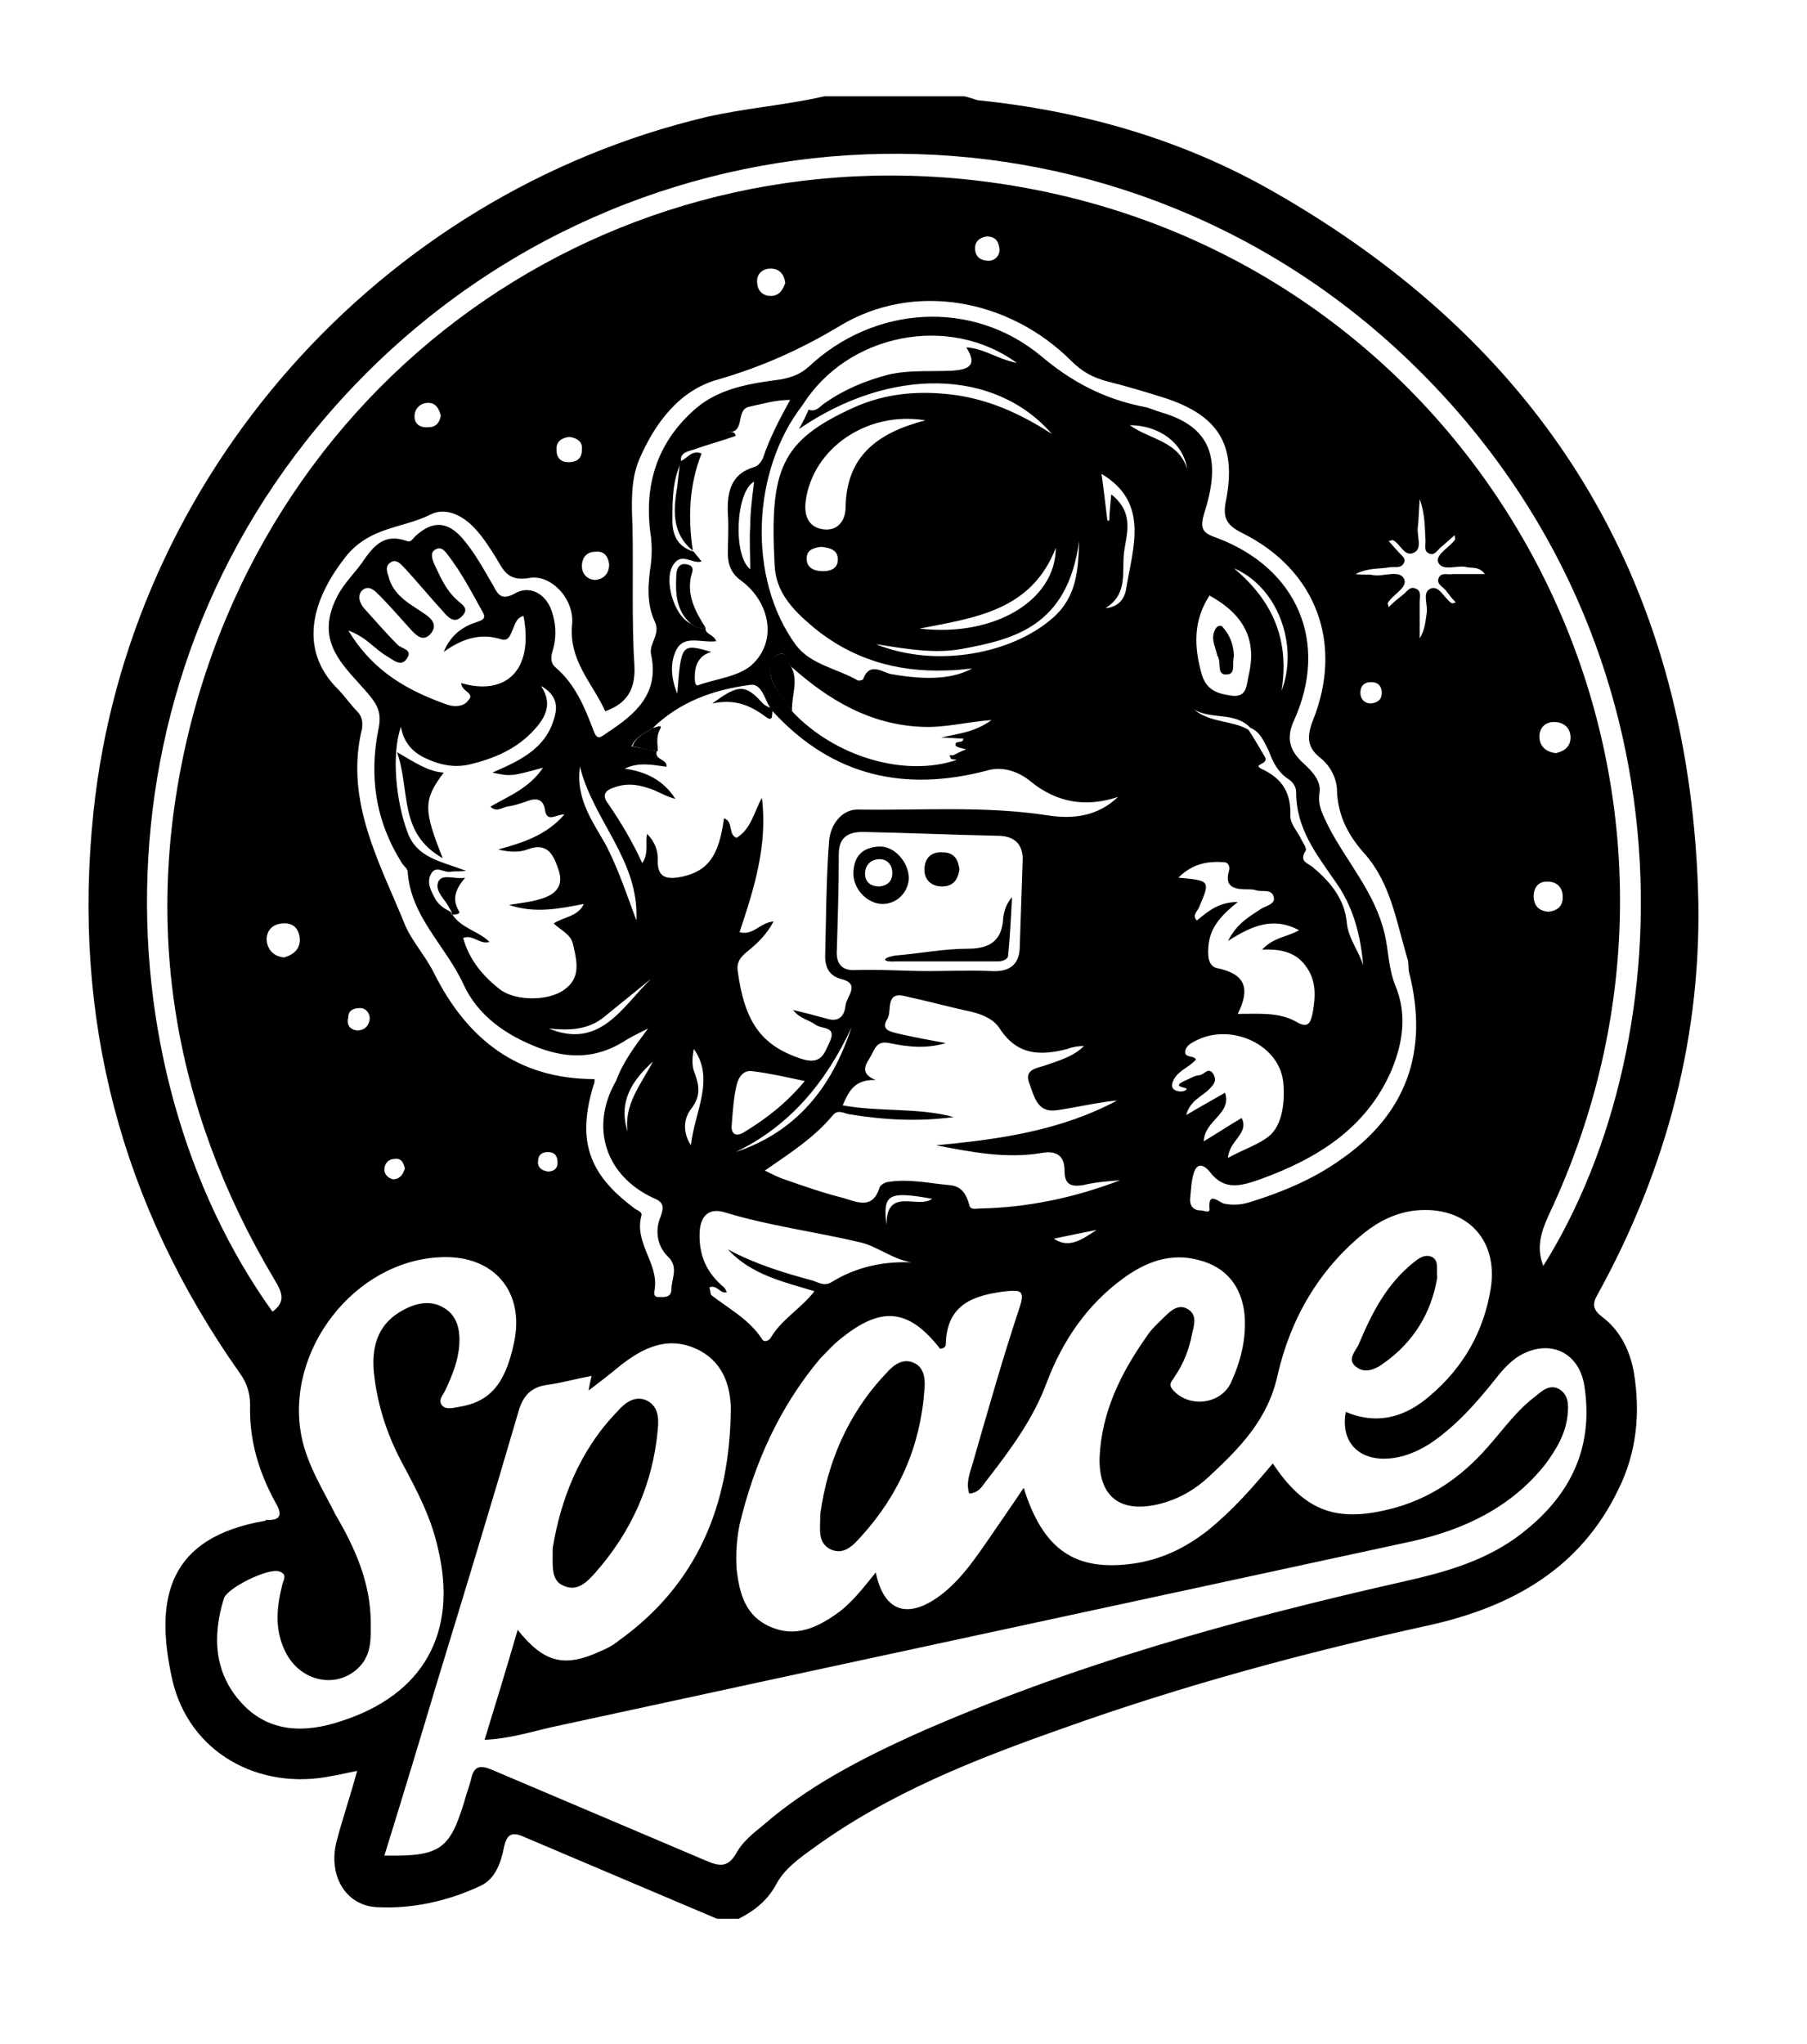 <?xml version="1.0" encoding="utf-8"?>
<!-- Generator: Adobe Illustrator 22.0.1, SVG Export Plug-In . SVG Version: 6.00 Build 0)  -->
<svg version="1.1" id="Layer_1" xmlns="http://www.w3.org/2000/svg" xmlns:xlink="http://www.w3.org/1999/xlink" x="0px" y="0px"
	 viewBox="0 0 185.7 210.1" style="enable-background:new 0 0 185.7 210.1;" xml:space="preserve">
<g>
	<path d="M84.7,9.9c4.8,0,9.6,0,14.4,0c0.5,0.1,1,0.3,1.4,0.4c10.7,1.1,20.9,4,30.2,9.3c27.8,15.8,42.7,39.7,43.8,71.8
		c0.5,14.8-3.2,28.7-10.3,41.6c-0.6,1-0.5,1.6,0.4,2.3c1.9,1.4,2.9,3.5,3.3,5.7c0.7,4.2,0.3,8.3-1.6,12.1
		c-3.9,8.1-10.9,12-19.3,13.9c-12.8,2.8-25.4,6.2-37.7,10.6c-9.1,3.2-18,6.7-25.8,12.4c-1.4,1-2.9,2.1-3.7,3.6
		c-0.9,1.7-2.3,2.8-3.9,3.6c-0.7,0-1.5,0-2.2,0c-6.6-2.8-13.2-5.6-19.8-8.4c-1.3-0.6-1.8-0.3-2.1,1c-0.3,1.6-0.9,3.3-2.4,4
		c-3.4,1.6-7.1,2.4-10.7,2.2c-3.3-0.2-5-3.4-4.1-6.8c0.6-2.3,1.4-4.6,2.1-7.2c-1.1,0.2-1.8,0.4-2.5,0.5c-7.6,1.6-14.8-2.4-16.5-9.9
		c-1.9-8.5-0.3-14.6,9.5-16.3c0.1,0,0.1-0.1,0.2-0.1c1.7,0.1,1.5-0.8,0.9-1.8c-1.7-3.1-2.7-6.4-2.6-10c0-1.2-0.3-2.2-1-3.2
		C12.4,123.8,7.4,104.6,9.6,83.5C13.2,49,38.9,20,72.7,12C76.7,11.1,80.8,10.8,84.7,9.9z M128.5,74.8c-1.6-1.7-4.1-0.8-5.8-1.9
		c1.6,1.4,3.9,1.1,5.6,2.1c0.6,0.9,1.1,1.8,1.7,2.8c0.4,0.8-1.3,0.7-0.4,1.2c2.2,1,3.1,2.5,3,4.9c0,0.7,0.6,1.4,1,2.1
		c0.2,0.5,0.7,1.1,0.6,1.4c-0.8,1.2,0.3,1.3,0.8,1.8c1.8,1.5,3.2,3.3,3.4,5.6c0.2,2.3,2.3,3.9,1.8,6.4c-0.1-3.7-0.7-7.4-2.9-10.5
		c-2-2.9-4.1-5.5-4.1-9.3c0-0.6-0.4-1.1-0.9-1.4c-1-0.7-1.5-1.7-1.9-2.8C129.9,76.2,129.5,75.2,128.5,74.8z M81.4,73.1
		c4.4,4.7,11.6,6.8,16.9,5c-0.2-0.1-0.6,0-0.6-0.2c-0.3-0.5,0.2-0.2,0.3-0.3c0.4-0.2,0.8-0.4,1.3-0.6c-0.5-0.1-1-0.2-1.1-0.4
		C98.1,76,99,76.5,99,75.9c-0.8,0-1.5-0.1-2.3-0.1c1.7-0.4,3.4-0.5,5.2-1.8c-2.6,0.2-4.8,0.8-7.1,0.7c-5.4-0.2-9.7-2.8-13.5-6.2
		c-0.5-0.5-0.4-1.7-1.4-1.2c-0.8,0.4-0.8,1.3-0.7,2.1C79.5,70.9,80.8,71.8,81.4,73.1z M82.5,41.6c-5.3,6.8-5.7,17.9-0.7,24.7
		c1.5,2,4.2,2.4,6.3,3.6c0.1,0.1,0.6,0,0.6-0.1c0.7-1.9,2.1-0.6,3-0.5c3.5,0.6,6.2,0.5,8.2-0.6c-1,0.1-1.8,0.2-2.6,0.2
		c-5.2,0.2-9.9-1.2-13.9-4.6c-2-1.7-3.7-3.5-3.8-6.3c-0.5-9.7,0.6-12.7,8.1-16.1c3.3-1.5,6.8-1.8,10.5-1.3c3.4,0.5,6.5,1.8,9.9,4
		c-5.9-6.8-16.7-6.9-26-0.5c0.4-0.7,0.7-1.3,1-2c0.8,0.3,1.2-0.4,1.7-0.7c2-1.4,4.2-2.3,6.5-2.9c2.2-0.5,4.3-0.3,6.5-0.4
		c1.5-0.1,2.8-0.4,1.5-2.4c1.8,0.1,3.2,1.2,5.2,1.6C97.5,32.2,87.1,34.3,82.5,41.6z M71,64.1c0.4,0.3,0.9,0.6,1.5,0.4
		c-0.1,0.7,0.9,0.7,1.1,1.4c-1.5,0.2-3.3-0.7-4.1,0.9c-0.7,1.4-0.5,3,0.1,4.5c0.4-5.1,0.4-5.2,3.5-4.3c-1.4,0.4-1.7,1.5-1.7,2.6
		c0,0.3,0,1,0.4,0.8c2-0.7,4.4-0.9,5.7-2.3c2.4-2.5,1.5-6.3-1.3-8.4c-1-0.7-1.4-1.6-1.4-2.8c0-1.4,0.1-2.8,0-4.1
		c-0.1-2.2,0.3-4.1,2.7-4.8c0.4-0.1,0.7-0.5,0.9-0.9c0.7-2.1,1.7-4,2.8-6c-1.5,0-2.8,0.4-4.2,0.7c-1.5,0.3-0.3,2.8-2.3,2.6
		c0.3,0.1,0.8-0.2,0.9,0.4c-1.4,0.5-2.9,0.9-4.3,1.4c-0.6,0.2-1.5,0.3-1.3,1.3c-0.9,1.9-0.9,3.9-0.9,6c0,1.6,0.6,2.7,2.2,3.2
		c0.2,0.3,0.5,0.6,0.8,1c-0.9,0.3-2-0.9-2.8,0.2C68.1,59.3,69.2,63.3,71,64.1z M46.5,94c0.9,1.4,2.7,1.7,3.8,2.8
		c-1,0.3-1.7-0.8-2.7-0.4c0.6,2.2,2,3.9,3.8,5.3c1.6,1.2,5,1.2,6.6,0c1.7-1.2,1.3-2.9,0.9-4.6c-0.2-1.1-1.3-1.5-2-2.2
		c1.1-0.7,2.5-0.7,3.1-2c-2.6,0.5-5,1-7.7,0.1c1.2-0.2,2.3-0.3,3.2-0.6c1.5-0.4,2.5-1.3,1.9-3c-0.5-1.5-1.1-2.9-3.2-2.1
		c-0.8,0.3-1.8,0.3-3,0c2.6-0.7,5-1.5,6.8-3.6c-0.9,0-1.8,0.9-2-0.5c-0.2-1.2-1-1.2-2-0.8c-0.6,0.2-1.2,0.4-1.9,0.5
		c-0.5,0.1-1.1,0.6-1.7,0c1.9-1.1,4-1.9,5.4-4c-3.3,0.9-3.3,0.9-5.2,0.5c3-1.3,5.8-2.6,6.5-6.2c0.2-1.2-0.4-2.1-1.5-2.7
		c1.2,1.8,0.5,3.2-0.7,4.5c-1.8,2-4.2,3-6.8,3.6c-1.5,0.3-2.9,0-4.2-0.6c-1.4-0.6-2.4-1.6-2.7-3.3c-1,2.9-0.5,7.7,0.7,10.9
		c1,2.6,3.4,2.9,6,3.9c-0.9,0.1-1.2,0-1.6,0.1c-0.7,0.1-1.5-0.7-2,0.2c-0.5,0.9,0,1.8,0.5,2.7c0.4,0.6,0.9,0.9,1.5,1.2
		C46.4,93.9,46.4,94,46.5,94z M67.1,74.8c-0.7,0.5-1.7,0.8-2.2,1.9c1,0.2,1.8,0.3,2.6,0.5c-0.3,0.9,1.1,0.8,1,1.6
		c-1.5-0.2-2.9-0.5-4.3,0.2c2.2,0.3,4,1.2,5.2,3.1c-0.8-0.2-1.5-0.6-2.2-0.9c-1.3-0.5-2.6-0.8-4-0.3c-1,0.3-1.4,0.8-0.7,1.7
		c1.3,1.9,2.5,3.9,3.5,6.1c0.7-1,0.3-2,0.5-3c0.8,0.8,1.1,1.7,1.1,2.6c-0.1,2,1,2.1,2.5,1.8c2.7-0.6,3.8-2.2,4.3-6
		c1,0.3,0.4,1.7,1.3,2c1.5-0.9,1.8-2.7,2.6-4.1c0.6,4.9-0.8,9.3-2.3,13.8c1.4,0.4,2.1-1,3.5-1.1c-0.7,1.3-1.6,2.2-2.6,3
		c-0.6,0.5-1.2,1-1.1,2c0.7,5.2,2.3,7.7,6.5,9.1c2.1,0.7,2.4-0.5,3-1.8c0.7-1.6-0.9-1.2-1.5-1.7c-0.7-0.5-1.6-0.6-2.3-1.5
		c1.3,0.3,2.4,0.6,3.5,0.9c1.3,0.4,1.8-0.4,1.9-1.4c0.1-0.9,1.6-2.2-0.5-2.7c-1.1-0.3-1.6-1.1-1.6-2.3c0.1-3.9,0.1-7.9,0.4-11.8
		c0.1-1.7,1.3-3.4,3.1-3.3c6.5,0.1,12.9-0.4,19.4,0.6c2.6,0.4,5.1,0.1,7.2-1.9c-3.3,1.1-6.3,0.6-9-1.6c-1.2-1-2.9-1.6-4.5-1.1
		c-8.4,2.2-15.8,0.6-21.9-6l-0.1-0.1c-0.8-0.9-1-3-2.4-2.7C73.3,70.9,69.9,72.1,67.1,74.8z M130.8,150.4c3.2,4.8,6.4,6.1,12,4.7
		c4.1-1,7.4-3.3,10.1-6.4c1.6-1.8,3-3.8,4.9-5.2c0.7-0.6,1.5-1.3,2.5-0.7c0.9,0.6,0.9,1.6,0.8,2.6c-0.2,2-1.2,3.6-2.3,5.1
		c-3.5,4.4-8.3,6.7-13.7,7.9c-29.5,6.4-58.9,12.7-88.4,19.1c-2.2,0.5-4.4,1.2-6.9,1.3c1.2-3.9,2.3-7.5,3.4-11.3
		c2.7,3.4,4.8,3.9,8.5,2.2c0.7-0.3,1.3-0.6,1.9-1.1c8.1-5.8,11.4-14,11.5-23.7c0-2.6-0.9-5.1-3.6-6.3c-2.9-1.3-5.4-0.1-7.7,1.7
		c-1.2,1-2.4,1.9-3.3,2.6c0-0.1,0.1-0.7,0.3-1.5c-1.6,0.3-3,0.7-4.4,0.9c-1.7,0.2-2.6,1-3.1,2.7c-2.8,9.6-5.7,19.1-8.6,28.6
		c-1.7,5.7-3.4,11.3-5.2,17.1c5.7,0.1,6.7-0.6,8.2-5.5c0.2-0.8,0.5-1.5,0.7-2.3c0.3-1.5,1-1.5,2.2-1c7.3,3.1,14.6,6.2,21.9,9.3
		c1.4,0.6,2.3,0.8,3.2-0.8c0.6-1.1,1.7-2,2.7-2.8c4.6-4,10-6.8,15.5-9.3c16.2-7.2,33.2-11.9,50.5-15.8c4-0.9,7.9-2,11.3-4.4
		c5.4-3.9,8.2-9,7.1-15.8c-0.6-3.4-3.6-4.7-6.6-3c-1,0.6-1.8,1.5-2.5,2.4c-2,2.5-4.1,4.9-6.8,6.7c-1.6,1-3.3,1.6-5.1,1.5
		c-2.6-0.2-4-2.1-3.5-4.8c3.3,1.4,6.2,0.5,8.7-1.7c3.4-2.9,5.5-6.6,6.2-11c0.8-5.1-2.6-8.5-7.7-8c-2,0.2-3.8,1.1-5.3,2.3
		c-4.7,3.8-7.6,8.9-8.9,14.6c-1,4.6-3.9,7.5-7,10.4c-1.5,1.4-3.2,2.4-5.3,2.9c-3.9,0.9-6.1-0.8-6-4.8c0.2-4.7,2.2-8.7,4.8-12.4
		c0.5-0.8,1.2-1.4,1.9-2.1c0.6-0.6,1.4-1.3,2.3-0.8c1.1,0.6,0.7,1.7,0.5,2.6c-0.3,1.6-0.9,3.1-1.8,4.4c-0.2,0.4-0.7,0.7-0.2,1.3
		c1.6,1.9,4.9,1.6,6-0.7c1-2.2,1.6-4.5,1.4-7c-0.3-2.9-1.9-4.9-4.7-5.6c-2.9-0.8-5.5,0.2-7.8,1.9c-3.7,2.7-6.2,6.4-7.8,10.6
		c-1.4,3.8-3.7,6.9-6.1,10c-0.5,0.6-0.8,1.4-1.9,1.5c-0.4-1.3,0.2-2.4,0.5-3.6c1.5-5.2,3-10.5,4.7-15.6c0.6-1.8-0.1-1.7-1.4-1.6
		c-3.3,0.4-6.1,1.3-6.2,5.4c0,0.3-0.2,0.5-0.6,0.5c-3.2-4.1-6-4.4-10.1-1.1c-0.8,0.6-1.5,1.4-2.2,2.1c-4.2,5-6.8,10.8-8.3,17.1
		c-0.3,1.5-0.4,3-0.3,4.6c0.3,2.5,0.9,4.8,3.5,5.9c2.5,1.1,4.7,0.1,6.7-1.3c1.6-1.1,2.8-2.7,4.1-4.3c0.8,3.9,3.1,4.8,6.3,2.6
		c2-1.4,3.4-3.3,4.8-5.3c1.3-1.9,2.7-3.9,4.1-6c2,6.4,5.3,8.6,11.2,7.8c2.9-0.4,5.4-1.6,7.7-3.4
		C126.7,155.2,128.7,152.9,130.8,150.4z M158.6,130.1c14.6-23.3,16-65.1-14.5-93.7C114.1,8.3,67.2,9,37.8,38.2
		C8.5,67.4,10.2,110,28,134.8c1.4-1,1-2,0.2-3.3c-10.6-17.8-13.7-37-8.6-57.1C29.7,34.8,68.3,11,108.3,19.9
		c46.2,10.3,71.7,61,50.8,105.1C158.3,126.8,157.9,128.3,158.6,130.1z M66.6,105.7c-1.2,0.6-2,1-2.6,1.4c-2.8,1.7-5.6,1.7-8.6,0.6
		c-3.4-1.3-6.3-3.3-7.8-6.6c-1.8-3.9-5.4-6.9-5.7-11.5c0-0.3-0.4-0.6-0.6-0.9c-2.7-4.3-3.4-8.9-2.4-13.8c0.3-1.5,0-2.3-0.9-3.4
		c-2.4-2.9-5.8-5.3-3.4-10.1c0.8-1.6,2-2.6,2.9-4c1.2-1.7,2.3-2.5,4.3-1.8c0.5,0.2,0.7-0.4,1-0.6c1.7-1.5,3.2-1.4,4.7,0.3
		c1.3,1.5,2.2,3.2,3.2,4.9c0.5,1,0.9,1.5,2.2,0.8c1.5-0.9,3.2,0,3.8,1.8c0.4,1.2,0.5,2.4,0.2,3.7c-0.2,0.7-0.5,1.5,0.2,2.1
		c2,1.7,3,4.1,3.9,6.5c0.4,1.1,0.8,0.6,1.4,0.2c2.9-1.9,5.4-4,4.5-8.1c-0.2-1.1,1-2,0.4-3.3c-0.9-1.9-0.7-4-0.4-6
		c0.1-1,0.1-1.8,0-2.7c-0.8-5.3,0.6-9.8,4.7-13.3c2.4-2,5.5-2.5,8.6-2.9c1.1-0.2,2-0.5,2.9-1.3c6.7-6.3,16.8-7,23.9-1.1
		c3.2,2.7,6.5,4.4,10.5,5.2c0.6,0.1,1.2,0.4,1.9,0.6c5.1,1.5,6.1,4.8,4.4,10.2c-0.6,1.9-0.1,2.2,1.3,2.7c8.2,3.1,11.5,10.7,7.9,18.7
		c-0.9,1.9-0.4,3.2,0.9,4.4c1,0.9,1.9,1.9,1.7,3.1c-0.2,1.4,0.4,2.3,0.9,3.4c1.9,3.7,4.8,6.8,5.8,11.1c0.4,1.7,0.4,3.6,1.1,5.3
		c1.2,2.9,0.8,5.8-0.4,8.7c-2.6,6-7.7,9.1-13.5,11.2c-2,0.7-3.7,1.2-5.2-0.8c-0.4-0.5-1.2-1.1-1.6,0.1c-0.3,0.9-0.3,1.9-0.4,2.8
		c0,0.7,0.4,1.1,1.1,1.1c0.3,0,0.9,0.3,0.9-0.1c-0.2-2,1-0.7,1.5-0.6c1,0.2,1.9,0.1,2.8-0.2c3.2-1,6.3-2.3,9-4.2
		c6.9-4.7,9.3-11.2,7.2-19.4c-0.1-0.5,0-1-0.2-1.5c-1.1-3.7-1.7-7.7-4.4-10.7c-1.6-1.8-2.7-3.8-2.8-6.4c0-1.3-0.7-2.6-1.7-3.4
		c-1.4-1.1-1.4-2.2-0.8-3.8c3.2-7.9,0.4-15.5-7.2-19.3c-1.6-0.8-2.1-1.5-1.7-3.4c1.1-5.7-0.8-8.7-6.3-10.5c-1.9-0.6-3.9-1.2-5.9-1.7
		c-1.5-0.4-2.6-1-3.7-2.1c-6.4-6.4-16.2-8.2-23.8-3.6c-4,2.4-8,4.2-12.5,5.5c-4,1.1-6.5,4.5-8.1,8.2c-0.9,2.1-0.8,4.6-0.7,6.9
		c0.1,4.8-0.1,9.6,0.2,14.4c0.1,2.4-0.8,3.8-3,4.6c-1.3-2.9-3.8-5.2-3.4-9c0.2-2.6-2.2-5.1-4.4-4.7c-2.3,0.4-2.7-0.9-3.5-2.2
		c-0.7-1.1-1.4-2.2-2.3-3.1c-1.2-1.2-2.9-2-4.4-1.2c-2.8,1.4-6,1.2-8.5,4.1c-3.8,4.7-5,9.8-1,13.8c0.7,0.7,1.3,1.6,2,2.3
		c0.5,0.5,0.6,1.1,0.5,1.8c-1.8,7.4,1.8,13.7,4.4,20.1c0.7,1.7,2.1,3.2,3,5c3.4,6.8,8.6,10.9,16.5,10.9c0,0.2,0,0.5-0.1,0.6
		c-1.7,5.6-0.6,9.1,4.1,12.6c0.3,0.3,1,0.4,0.8,0.9c-0.7,2.7,1.7,4.8,1.4,7.3c0,0.4-0.3,1,0.4,1c0.5,0,1.3,0.1,1.3-0.8
		c0-1.1,0.8-2.3-0.4-3.4c-1.1-1.1-1.3-2.7-0.7-4.1c0.4-1.1,0.2-1.5-0.8-1.9c-4.9-2.3-6.5-7.3-3.8-12C64.1,109,65.2,107.6,66.6,105.7
		z M38.1,166.8c0,1.4,0.1,2.9-0.9,4.2c-2.1,2.6-6.1,2.1-7.8-1.1c-1.2-2.3-1-4.6-0.4-7c0.1-0.5,0.6-1.1-0.3-1.4
		c-1.1-0.4-5.4,1.7-5.7,2.8c-1.2,3.9-1,7.7,1.9,10.8c2.8,3,6.5,3,10.1,1.8c8.5-2.7,12.1-9.1,10-17.8c-0.7-3.2-2.2-6-3.7-8.8
		c-1.6-3-2.6-6.2-2.9-9.5c-0.2-2.7,0.6-4.9,3.1-6.2c1.3-0.7,2.8-1,4.1-0.2c1.4,0.8,1.7,2.3,1.6,3.8c-0.1,1.6-0.7,3.1-1.4,4.6
		c-0.2,0.5-0.8,1-0.4,1.6c0.4,0.5,1.1,0.3,1.7,0.2c3.2-0.5,4.8-2.3,5.7-6.5c1.2-5.3-2-9.1-7.4-8.9c-9,0.3-16.2,9.7-14.4,18.5
		c0.6,2.9,2.2,5.4,3.5,8C36.5,159.1,38.1,162.7,38.1,166.8z M115.1,121.3c-1.3,0.1-2.6,0.2-3.8,0.5c-1.3,0.2-1.9-0.1-1.9-1.5
		c0-1.5-0.8-2.1-2.4-1.8c-3.6,0.6-7.2-0.1-10.8-0.8c6.5-0.6,12.8-1.5,18.6-4.6c-2.1,0.2-4.1,0.7-6.2,1c-2,0.3-2.3-1.4-2.8-2.7
		c-0.6-1.5,0.7-1.6,1.6-1.9c1.4-0.5,2.9-0.9,4-2c-0.6,0-1.2,0.1-1.7,0.3c-2.7,0.7-5.1,0.7-6.9-2c-0.6-1-1.7-1.5-2.9-1.8
		c-2.3-0.5-4.5-1.1-6.8-1.6c-2.2-0.6-1.4,1.5-1.9,2.3c-0.7,1.1,0.2,1.3,1,1.5c1.7,0.4,3.4,0.7,5,1c-2,0.6-3.9,0.4-5.8,0
		c-1.4-0.3-1.5,0.7-2,1.5c-0.6,0.9-0.9,1.7,0.6,2.3c-2.2-0.1-2.8,1.2-3.4,2.6c3.9,0.7,7.7,0.2,11.4,1.2c-3.6,0.5-7.2,0.3-10.8-0.3
		c-0.5-0.1-1.1-0.5-1.6,0.1c-1.9,2.3-4.4,3.9-7,5.7c0.8,0.4,1.4,0.7,2,0.9c2,0.7,4,1.4,6,1.9c1.4,0.4,3.1,1.3,3.8-1.1
		c0.1-0.2,0.4-0.4,0.7-0.5c2.2-0.4,4.3,0.1,6.5,0.3c1.2,0.1,1.7,0.9,2,2c0.1,0.6,0.7,0.4,1.1,0.4
		C105.6,124.1,110.4,123.1,115.1,121.3z M95.2,99.8c2.2,0,4.5-0.1,6.7,0c1.9,0.1,2.9-0.7,2.9-2.6c0.1-3,0.2-5.9,0.3-8.9
		c0-1.4-0.7-2.3-2.3-2.4c-4.7-0.1-9.4-0.3-14.1-0.4c-1.5,0-2.5,0.5-2.5,2.3c0,3.3-0.1,6.5-0.2,9.8c-0.1,1.3,0.4,2.1,1.7,2.1
		C90.1,99.6,93.3,99.8,95.2,99.8z M47.4,70.2c4.4,1.3,7.5-1.1,6.4-6.9c-0.8,0.2-0.9,1-1.2,1.6c-0.2,0.5-0.4,1-1.1,0.8
		c-2.2-0.7-4.1,0-5.9,1.3c0.6-1.5,1.7-2.5,3.2-3c0.5-0.2,1.3-0.3,0.8-1.1c-1.1-2-2.2-4.1-3.6-5.9c-0.3-0.4-0.7-0.9-1.3-0.5
		c-0.5,0.3-0.3,0.9-0.1,1.4c0.6,1.3,1.2,2.7,2.3,3.7c0.5,0.5,1.4,0.9,0.6,1.7c-0.8,0.9-1.5,0.1-2-0.5c-1.3-1.4-2.6-3-3.9-4.4
		c-0.4-0.4-0.9-1.1-1.6-0.5c-0.5,0.5-0.1,1.1,0,1.6c0.6,1.9,2.4,2.7,3.8,3.7c0.8,0.6,1.1,1.2,0.4,2c-0.7,0.7-1.3,0.2-1.8-0.3
		c-1.1-1.2-2.2-2.5-3.4-3.7c-0.4-0.4-1-1.1-1.7-0.6c-0.6,0.5-0.4,1.3,0.1,1.9c1.1,1.2,2.2,2.5,3.4,3.7c0.4,0.5,1.7,0.5,1,1.5
		c-0.6,0.9-1.4,0.1-2.1-0.3c-1.2-0.7-2-1.9-3.9-2.6c2.6,4.3,6.2,6.2,10.1,7.6c0.8,0.3,1.8,0.2,2.2-0.4
		C48.9,71.2,47.4,71.1,47.4,70.2z M94.7,129.8c-2.4,0.1-4.2-1.6-6.2-2.1c-4.6-1.1-9.4-1.7-14-3.1c-1.6-0.5-2.5,0.3-2.6,2
		c-0.1,2.4,0.7,4.2,2.5,5.7c0.1,0.1,0.2,0.3,0.3,0.5c-0.7,0.2-1-0.8-1.8-0.5c0.1,0.3,0.1,0.7,0.2,0.8c1.8,1.4,3.9,2.5,5.2,4.5
		c0.2,0.4,0.7,0.2,0.9-0.1c1.1-1.9,3.1-3,4.5-4.8c-3.3-1-6.5-1.7-8.9-4.3c2.8,1.5,5.7,2.4,8.7,3.2c0.6,0.2,1.2,0.6,1.9,0.2
		C88.3,130,91.4,129.5,94.7,129.8z M127.2,92.7c-1.6,1.3-2.8,2.5-3,4.4c-0.1,1-0.1,2.2,0.9,2.4c2.9,0.6,3.4,2.1,2.1,4.7
		c2.2,0,4.2-0.2,6,0.8c1.3,0.8,1.5,0,1.7-0.9c0.3-1.7,0.4-3.3-0.7-4.8c-1-1.4-2.5-1.8-4.5-1.7c1.2-1.3,2.6-1.3,3.8-2
		c-2.6-1.4-4.8-0.5-7.3,1.1c0.9-1.8,2.2-2.5,3.4-3.3c0.5-0.3,1.5-0.5,1.3-1.2c-0.2-0.9-1.2-0.5-1.8-0.7c-0.3-0.1-0.6-0.1-0.9-0.1
		c-1.3,0-2.4-0.2-1.9-1.9c0.1-0.4,0-0.9-0.6-0.9c-1.7-0.1-3.2,0.2-4.6,1.6c3.3,0.3,3.3,0.3,2.1,3.1c-0.2,0.4-0.7,0.8-0.2,1.3
		C124.2,93.6,125.3,92.7,127.2,92.7z M126.2,119c1.6-0.9,3.3-1.4,4.4-2.4c1.3-1.3,1.4-3.6,1.3-5.1c-0.2-4.1-5.4-6.5-9.1-4.5
		c-0.4,0.2-0.9,0.5-1,1c-0.1,0.8,0.9,0.4,1.1,0.9c-0.7,0.8-1.8,1.1-2.3,2.1c-0.2,0.4-0.3,0.9,0.3,1.1c0.3,0.1,0.8,0.1,1-0.1
		c0.4-0.3-1.7-0.2-0.2-0.9c0.5-0.2,1.1-0.6,1.6-0.6c0.5-0.1,0.9-0.9,1.4-0.1c0.4,0.7,0,1.1-0.5,1.6c-0.7,0.7-1.9,1.1-2.3,2.6
		c1.5-0.9,2.8-1.6,4-2.3c0.7,2.2-2.1,2.8-2.2,5c1.5-0.9,2.7-1.7,3.9-2.4C128.4,116.5,126.3,117.2,126.2,119z M95.1,43.2
		c-6-1-11.6,2.9-12.3,8.3c-0.2,1.5,0.3,2.7,1.8,2.9c1.5,0.2,2.3-0.9,2.3-2.3C87,46.9,90.1,44.5,95.1,43.2z M124.3,61.2
		c-1.7,2.6-1.6,5.3-0.8,8.1c0.5,1.7,1.7,2,3.1,2.2c1.6,0.2,1.5-1.2,1.7-2C129.2,65.8,127.9,63.2,124.3,61.2z M139.3,59
		c0.9,0.1,1.3,0,1.8,0.1c1.1,0.2,2.7-0.6,3.2,0.4c0.4,0.9-1.2,1.6-1.7,2.5c0,0.1,0.1,0.2,0.1,0.4c0.5-0.5,1-0.9,1.5-1.3
		c0.4-0.3,0.7-0.9,1.3-0.6c0.6,0.2,0.4,0.9,0.4,1.3c0,1.3,0,2.6,0,3.8c0.5-0.8,0.6-1.7,0.7-2.5c0.2-0.9-0.5-2.2,0.4-2.6
		c0.9-0.4,1.4,1,2.2,1.5c0.1,0,0.2,0,0.4-0.1c-0.4-0.4-0.7-0.8-1-1.2c-0.3-0.4-1.1-0.7-0.7-1.4c0.3-0.5,0.9-0.2,1.4-0.3
		c1,0,2.1,0,3.3,0c-0.6-0.8-1.3-0.6-1.8-0.7c-1-0.3-2.5,0.5-3-0.5c-0.3-0.8,1.1-1.5,1.7-2.3c0.1-0.1,0-0.2,0-0.5
		c-0.6,0.5-1,0.9-1.5,1.3c-0.3,0.3-0.6,0.8-1.1,0.6c-0.6-0.2-0.4-0.9-0.4-1.3c-0.1-1.3,0-2.6-0.6-4.3c-0.1,1.3-0.1,2.1-0.2,2.9
		c-0.1,0.9,0.5,2.2-0.4,2.6c-1,0.5-1.4-1-2.2-1.3c-0.1,0-0.2,0.1-0.4,0.1c0.3,0.3,0.6,0.7,0.9,1c0.3,0.4,0.9,0.7,0.7,1.2
		c-0.3,0.7-1,0.4-1.5,0.5C141.8,58.5,140.7,58.3,139.3,59z M82.7,111.1c-1.9-0.4-3.6-0.8-5.3-1c-1-0.2-1.5,0.6-1.7,1.4
		c-0.3,1.3-0.4,2.7-0.5,4.1c-0.1,0.8,0.3,1.3,1.2,0.8C78.7,115,80.8,113.4,82.7,111.1z M94.5,64.6c7.7,0.9,14-2.9,14-8.3
		C106,62.8,100.1,63.5,94.5,64.6z M90,66.2c6.2,2.5,14,1,18.2-2.7c2.5-2.2,2.6-5,2.7-7.9c-1.2,8.8-6.7,10.1-12.1,11.1
		C96,67.2,93.2,66.7,90,66.2z M114.2,50.8c2.5,2,1.5,4.2,1.3,6.1c-0.2,2,0.4,4.2-1.9,5.6c1.3-0.1,1.9-0.9,2.1-1.8
		c0.7-4.4,2.5-9-2.5-12c0.2,1.4,0.4,3.1,0.6,4.8c0.1,0,0.1,0,0.2,0C114,52.8,114.1,52,114.2,50.8z M59.6,78.8
		c-0.5,3.5,1.6,6,2.8,8.3c1.2,2.4,2,4.8,3,7.5C65.7,88.4,61,84.4,59.6,78.8z M87.5,105.6c-2.6,5.6-6.3,10.1-11.9,12.8
		C81.9,116.3,85.5,111.7,87.5,105.6z M77.5,49.5c-1.9,1-2.2,7.6-0.4,9c0-1.5-0.1-3,0-4.5C77.1,52.6,77.3,51.1,77.5,49.5z M29.2,98.4
		c1-0.3,1.7-0.9,1.6-2c-0.1-1-0.7-1.6-1.8-1.5c-1,0.1-1.6,0.7-1.6,1.7C27.5,97.7,28.2,98.3,29.2,98.4z M131.7,71
		c1.8-4.7-0.4-10.7-4.9-12.6C131,61.9,132.5,66,131.7,71z M159.9,77.4c0.9-0.2,1.5-0.7,1.5-1.6c0-1-0.7-1.6-1.7-1.6
		c-0.9,0-1.5,0.6-1.5,1.5C158.2,76.7,158.9,77.3,159.9,77.4z M159.1,93.7c1-0.1,1.5-0.6,1.5-1.5c0-1-0.6-1.6-1.6-1.6
		c-1,0-1.4,0.7-1.4,1.6C157.7,93.2,158.2,93.6,159.1,93.7z M66.9,100.6c-1.6,1.3-3.2,2.6-4.8,3.9c-1.7,1.4-3.7,1.4-5.7,1.2
		C61.7,107.9,64,103.4,66.9,100.6z M84.4,56.2c-0.8,0.1-1.5,0.3-1.5,1.2c0,1,0.8,1.3,1.7,1.3c0.8,0,1.5-0.3,1.5-1.2
		C86.1,56.5,85.3,56.3,84.4,56.2z M80.7,29.1c-0.1-0.9-0.6-1.5-1.5-1.5c-0.8,0-1.4,0.5-1.4,1.3c0,0.8,0.4,1.4,1.2,1.5
		C80,30.5,80.4,29.9,80.7,29.1z M62.6,58c-0.1-0.8-0.5-1.4-1.4-1.3c-0.9,0-1.4,0.6-1.4,1.5c0,0.8,0.6,1.4,1.4,1.4
		C62.1,59.5,62.6,58.9,62.6,58z M71.3,107.8c-0.1,0.6-0.3,1.6,0.1,2.5c0.5,1.4,0.6,2.4-0.4,3.7c-0.7,0.9-0.9,2.3,0,3.7
		C71.4,114.2,73.5,110.9,71.3,107.8z M45.3,42.7c-0.2-0.7-0.5-1.3-1.3-1.3c-0.8,0-1.4,0.6-1.4,1.4c0,0.8,0.6,1.2,1.5,1.1
		C44.8,43.9,45.2,43.4,45.3,42.7z M58.5,44.9c-0.8,0.1-1.4,0.5-1.3,1.4c0,0.8,0.5,1.2,1.2,1.2c0.8,0,1.4-0.3,1.4-1.3
		C59.9,45.4,59.3,45,58.5,44.9z M64.5,116.3c-0.4-2.8,1.4-4.9,2.6-7.2C65,111,63.5,113.2,64.5,116.3z M101.4,24.3
		c-0.7,0.1-1.2,0.5-1.2,1.2c0,0.9,0.6,1.3,1.4,1.3c0.7,0,1.2-0.6,1.1-1.3C102.6,24.7,102.2,24.3,101.4,24.3z M122,48.2
		c-0.4-2.7-2.9-4.5-5.9-4.5C118.2,45.2,121.1,45.3,122,48.2z M36.7,105.9c0.7,0,1.2-0.4,1.3-1.2c0-0.6-0.4-1.1-1-1.1
		c-0.6,0-1.2,0.2-1.2,0.9C35.6,105.3,35.9,105.8,36.7,105.9z M91.1,125.9c0-4,3.2-1.6,4.7-2.7C91.3,122.4,90.7,122.7,91.1,125.9z
		 M140.9,72.3c0.7-0.1,1.1-0.4,1.1-1.1c0-0.7-0.4-1.1-1.1-1.1c-0.7,0-1.1,0.4-1.1,1.1C139.8,71.8,140.2,72.3,140.9,72.3z
		 M112.7,126.4c-1.5,0.3-3,0.6-4.4,0.9C109.9,128.4,111.3,127.3,112.7,126.4z M41.6,120.1c-0.1-0.6-0.4-1.1-1-1
		c-0.7,0-1.1,0.5-1.1,1.1c0,0.5,0.4,0.9,0.9,1C41,121.2,41.4,120.8,41.6,120.1z M56.3,120.4c0.6,0,1-0.3,1-0.9c0-0.7-0.3-1.1-1-1.1
		c-0.6,0-1,0.3-1,0.9C55.2,119.9,55.6,120.3,56.3,120.4z"/>
	<path d="M81.3,68.5c0.8,1.5,0,3.1,0.1,4.6c-0.7-1.3-1.9-2.2-2.2-3.7c-0.2-0.8-0.1-1.8,0.7-2.1C80.9,66.8,80.9,68,81.3,68.5z"/>
	<path d="M71,64.1c-1.5-1.3-1.6-3.1-1.5-4.9c0-0.6,0.2-1.4,1.1-1.2c0.9,0.2,0.5,0.8,0.4,1.3c-0.4,2,0.5,3.6,1.5,5.2
		C71.8,64.7,71.4,64.4,71,64.1z"/>
	<path d="M79.4,73c-0.1,0.5,0.1,1.3-0.8,0.6c-1.5-1.1-3.1-1.8-5.4-1.3c2.7-2,3.4-2,5.2,0c0.2,0.2,0.6,0.4,0.9,0.5
		C79.3,72.9,79.4,73,79.4,73z"/>
	<path d="M46.4,93.7c-0.1-0.2-0.3-0.5-0.4-0.7c-0.5-0.8-1.4-1.6-0.9-2.5c0.5-0.7,1.6-0.1,2.7-0.3c-1,1.2-1.4,2.2-0.6,3.5
		c0.1,0.2-0.3,0.3-0.6,0.3C46.4,94,46.4,93.9,46.4,93.7z"/>
	<path d="M67.1,74.8c0.3,0,1.1-0.5,0.7,0.2c-0.4,0.8-0.2,1.5-0.2,2.2c-0.8-0.1-1.7-0.3-2.6-0.5C65.4,75.6,66.4,75.3,67.1,74.8z"/>
	<path d="M56.8,159.1c0.8-4.9,2.7-10,6.7-14.1c0.7-0.8,1.7-1.6,2.9-1.1c1.3,0.6,1.3,1.9,1.2,3c-0.5,5.6-2.7,10.5-6.4,14.7
		c-0.8,0.9-1.8,2-3.2,1.4C56.6,162.5,56.8,161,56.8,159.1z"/>
	<path d="M84.3,155.6c0.7-5.2,2.8-10.3,6.8-14.5c0.7-0.8,1.7-1.6,2.9-1c1,0.5,1.1,1.7,1,2.7c-0.4,5.8-2.6,10.8-6.5,15.1
		c-0.8,0.9-1.8,2-3.2,1.3C84,158.5,84.3,157.2,84.3,155.6z"/>
	<path d="M147.7,131.3c-0.6,3.6-2.4,6.6-5.5,8.8c-0.8,0.6-1.9,1.1-2.8,0.4c-1.1-0.8,0-1.7,0.3-2.5c1.3-3.1,2.8-6,5.5-8.2
		c0.5-0.4,1.2-1,2-0.6C147.9,129.6,147.6,130.5,147.7,131.3z"/>
	<path d="M45.5,88.2c-4.6-2.6-3.3-6.9-4.7-10.9c1.9,1.1,3.2,2,4.8,2.1C43.5,82.2,43.5,83.2,45.5,88.2z"/>
	<path d="M90.7,92.9c-1.6,0-3.1-1.6-3-3.3c0.1-1.7,1-2.5,2.6-2.6c1.6-0.1,3.1,1.6,3.1,3.3C93.3,91.8,92.1,92.9,90.7,92.9z
		 M90.4,91.1c0.8-0.1,1.3-0.5,1.3-1.4c0-0.8-0.5-1.4-1.3-1.4c-0.9,0-1.5,0.6-1.5,1.5C88.9,90.6,89.4,91.1,90.4,91.1z"/>
	<path d="M92,98.2c2.5-0.2,5-0.7,7.5-0.7c2.3,0,3.5-0.9,3.6-3.2c0.1-0.7,0.3-1.4,0.9-2.1c-0.1,2-0.2,4-0.4,6c0,0.4-0.6,0.6-1,0.6
		c-3.5,0-7,0-10.5,0C90.8,98.9,90.4,98.5,92,98.2z"/>
	<path d="M98.6,89.4c-0.2,1.1-0.7,1.7-1.8,1.7c-1.1,0-1.8-0.7-1.8-1.7c0-1.2,0.7-1.9,1.9-1.8C98.1,87.6,98.5,88.4,98.6,89.4z"/>
	<path d="M71.2,56.6c-2.2-1.8-2-4.2-1.6-6.6c0.1-0.9,0.2-1.7,0.3-2.6c0.7-0.2,1.1-1.2,2.2-0.8C70.8,49.9,70.7,53.2,71.2,56.6z"/>
	<path d="M126.8,67.5c-0.2,0.6,0.2,1.7-0.6,1.8c-1.2,0.2-0.7-1.1-1-1.7c0-0.1,0-0.1-0.1-0.2c-0.2-1-0.8-1.9-0.1-2.9
		c0.2-0.2,0.5-0.3,0.7,0C126.4,65.3,126.8,66.3,126.8,67.5z"/>
</g>
</svg>
